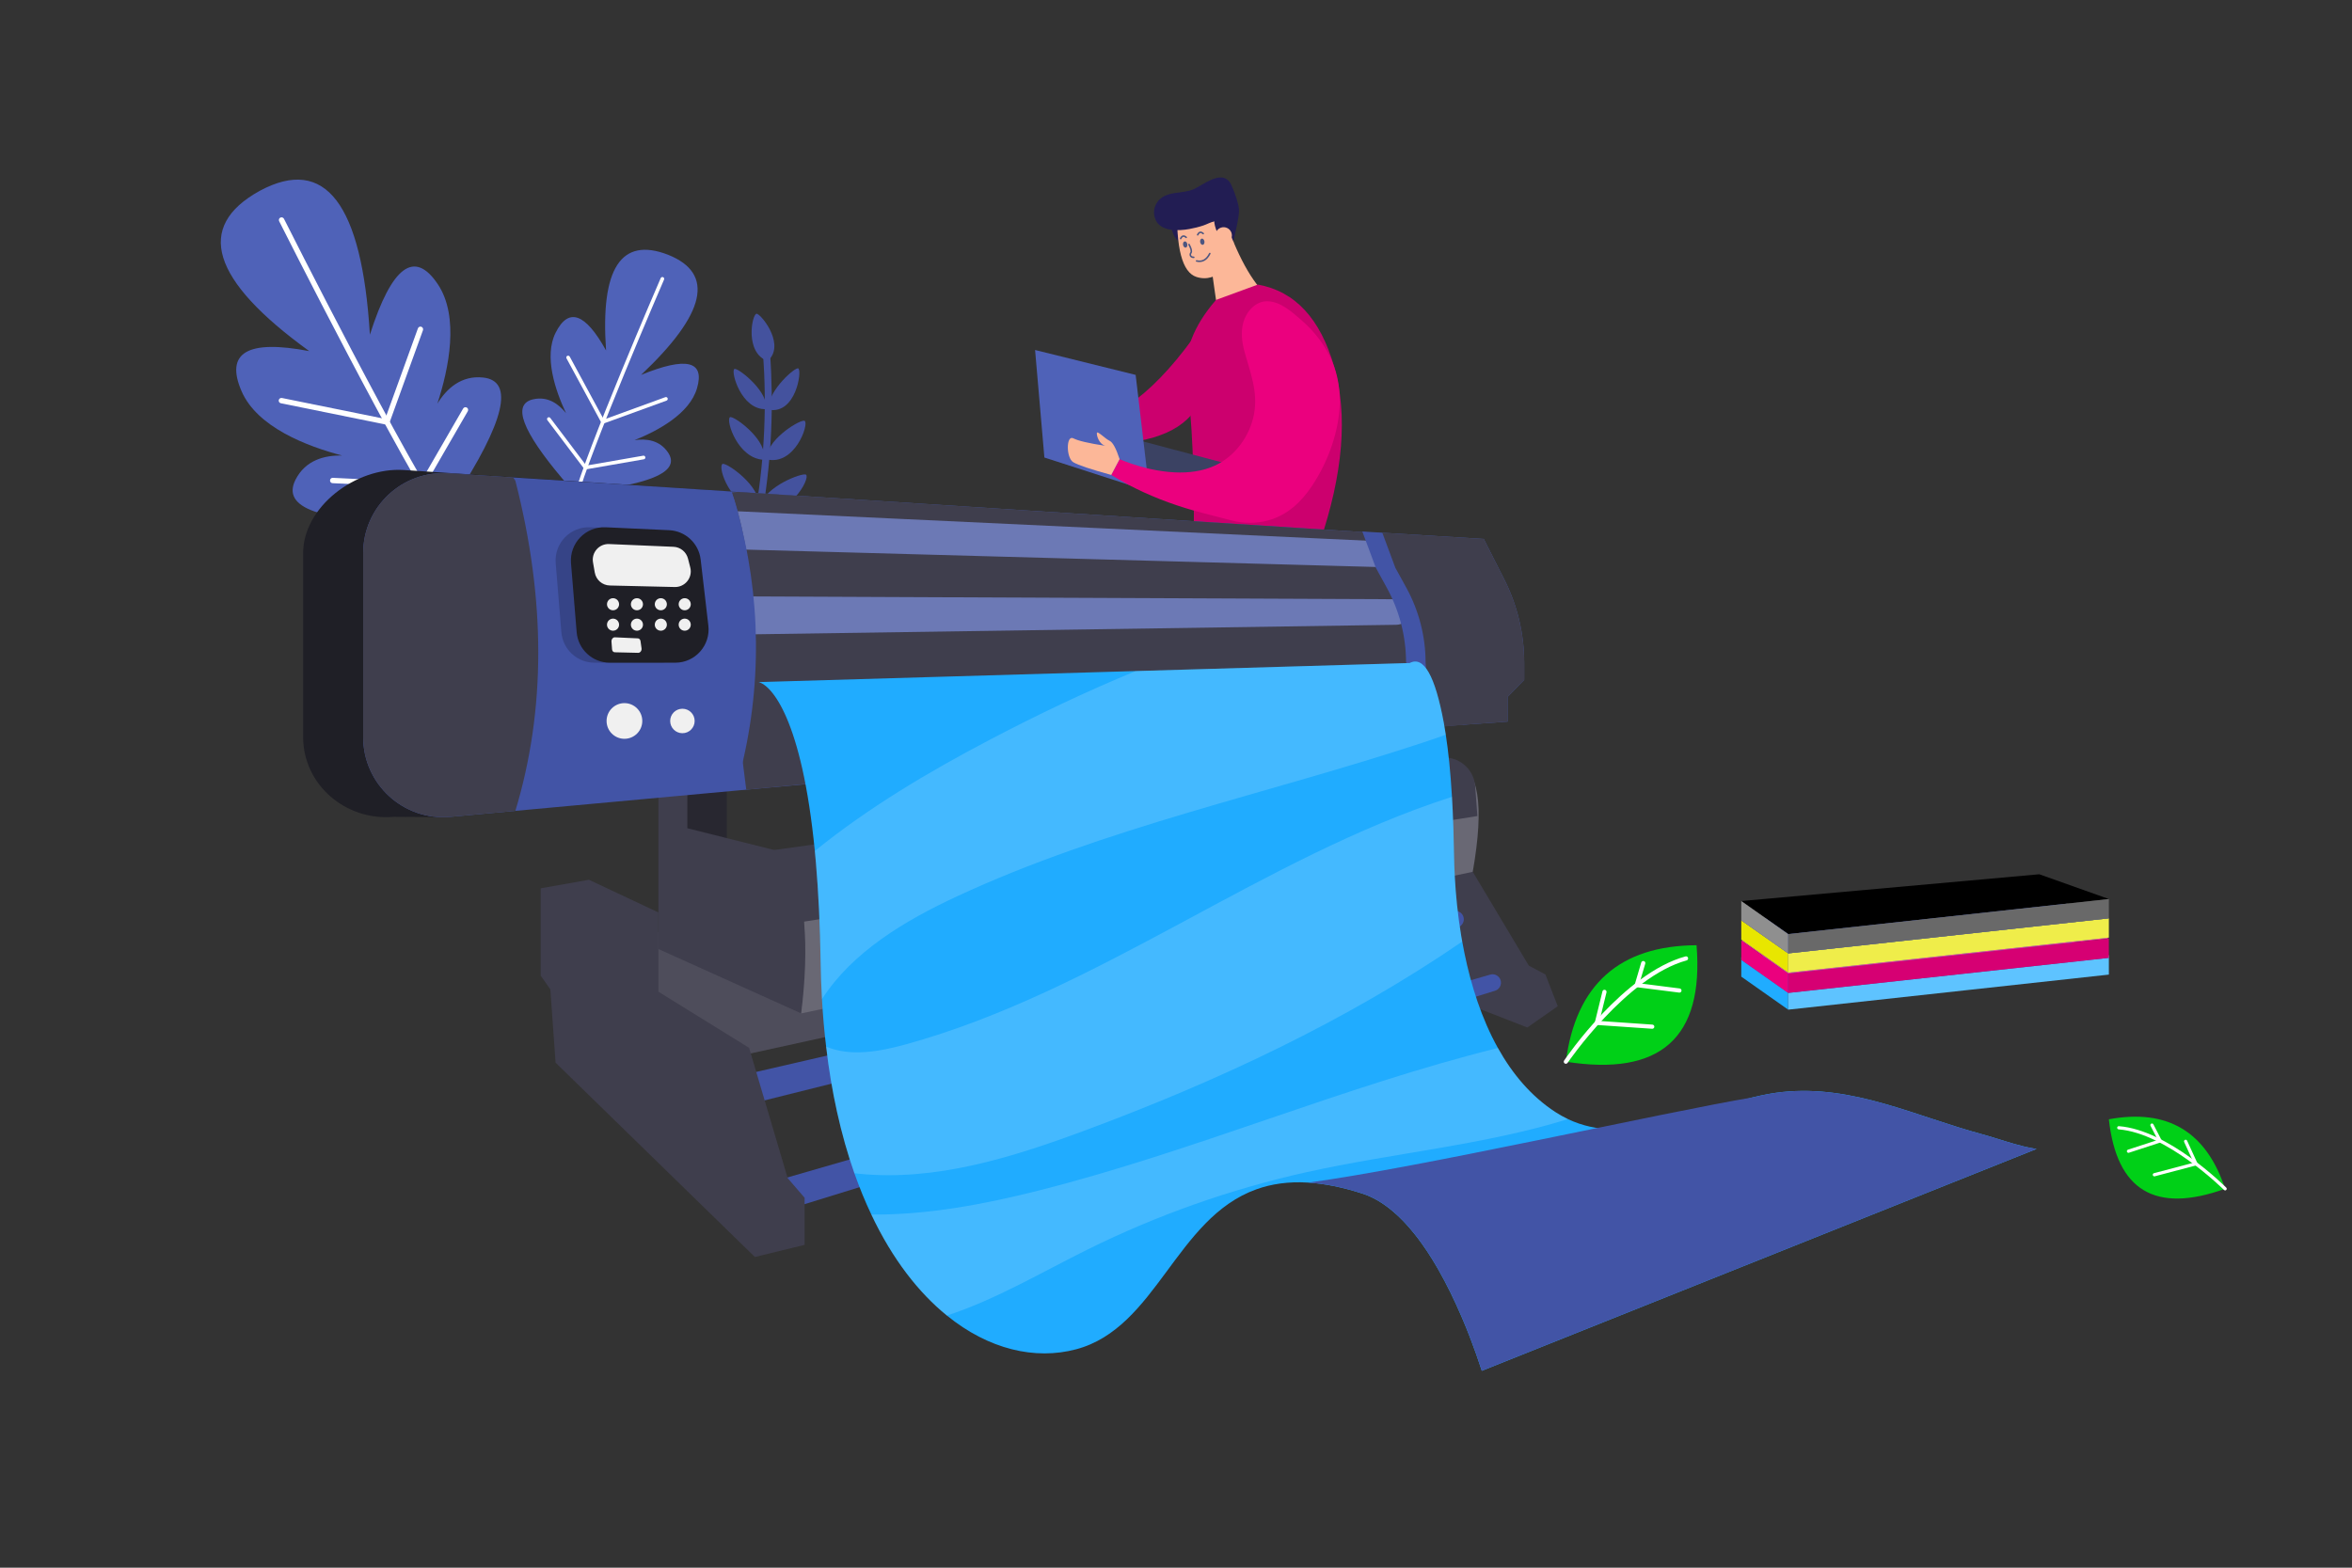 <svg version="1.2" baseProfile="tiny-ps" xmlns="http://www.w3.org/2000/svg" viewBox="0 0 1500 1000" width="1500" height="1000">
	<rect x="0" y="0" width="1500" height="1000" fill="#333333" stroke="none"/>
	<title>5133184-ai</title>
	<style>
		tspan { white-space:pre }
		.shp0 { fill: #cc006e } 
		.shp1 { fill: #221d53 } 
		.shp2 { fill: #fcb798 } 
		.shp3 { fill: #4d5681 } 
		.shp4 { fill: none;stroke: #4d5681;stroke-linecap:round;stroke-linejoin:round;stroke-width: 0.984 } 
		.shp5 { fill: #3b4263 } 
		.shp6 { fill: #4f62b8 } 
		.shp7 { fill: #eb007e } 
		.shp8 { fill: #ffffff } 
		.shp9 { fill: #44529e } 
		.shp10 { fill: #4e4d5b } 
		.shp11 { fill: #282730 } 
		.shp12 { fill: #3f3e4d } 
		.shp13 { fill: #4254a6 } 
		.shp14 { fill: #696874 } 
		.shp15 { fill: #1f1f26 } 
		.shp16 { fill: #6c79b5 } 
		.shp17 { fill: #364487 } 
		.shp18 { fill: #f0f0f0 } 
		.shp19 { fill: #20acff } 
		.shp20 { opacity: 0.161;fill: #ffffff } 
		.shp21 { fill: #00d017 } 
		.shp22 { fill: #1c99e3 } 
		.shp23 { fill: #5ec3ff } 
		.shp24 { fill: #f03d9d } 
		.shp25 { fill: #d60073 } 
		.shp26 { fill: #dedc00 } 
		.shp27 { fill: #e8e600 } 
		.shp28 { fill: #efed4a } 
		.shp29 { fill: #000000 } 
		.shp30 { fill: #8f8f8f } 
		.shp31 { fill: #696969 } 
	</style>
	<g id="BACKGROUND">
	</g>
	<g id="OBJECTS">
		<g id="&lt;Group&gt;">
			<path id="&lt;Path&gt;" class="shp0" d="M771.56 200.13C743.28 243.97 715.75 267.51 688.95 270.73L691.59 283.01C727.01 284.63 750.41 277.69 761.77 262.21C773.13 246.73 776.39 226.04 771.56 200.13Z" />
			<g id="&lt;Group&gt;">
				<path id="&lt;Path&gt;" class="shp1" d="M746.8 139.57C746.64 147.53 748.82 152.66 753.33 154.95L753.33 137.56L746.8 139.57Z" />
				<g id="&lt;Group&gt;">
					<path id="&lt;Path&gt;" class="shp2" d="M750.78 130.02C749.88 158.19 753.96 173.73 763.03 176.65C776.63 181.04 787.1 166.96 786.83 156.56C786.57 146.17 780.11 129.36 770.88 127.39C764.72 126.07 758.02 126.95 750.78 130.02Z" />
					<path id="&lt;Path&gt;" class="shp1" d="M749.49 123.09C753.44 122.48 757.58 122.27 761.16 120.73C766.87 118.28 777.9 108.88 783.71 115.5C784.95 116.91 785.66 118.7 786.34 120.44C787.97 124.61 789.6 128.88 790.15 133.35C790.67 137.55 787.1 151.41 786.24 155.47C784.64 157.64 783.27 153.59 780.07 151.89C778.51 151.06 776.73 148.76 775.88 147.23C775.59 146.71 773.81 141.33 774.68 141.17C772.14 141.63 769.82 143.04 767.38 143.85C764.47 144.82 761.46 145.55 758.44 146.1C751.81 147.31 740.64 147.83 737.14 140.55C734.61 135.27 736.32 129.23 741.12 125.93C743.57 124.25 746.47 123.56 749.49 123.09Z" />
					<g id="&lt;Group&gt;">
						<g id="&lt;Group&gt;">
							<path id="&lt;Path&gt;" class="shp3" d="M768.13 153.96C768.31 155.06 767.85 156.05 767.09 156.17C766.34 156.3 765.59 155.51 765.41 154.41C765.23 153.31 765.69 152.32 766.44 152.2C767.19 152.08 767.95 152.87 768.13 153.96Z" />
							<path id="&lt;Path&gt;" class="shp3" d="M757.22 155.75C757.4 156.85 756.94 157.84 756.19 157.96C755.44 158.08 754.68 157.29 754.5 156.2C754.32 155.1 754.78 154.11 755.54 153.99C756.29 153.86 757.04 154.65 757.22 155.75Z" />
							<path id="&lt;Path&gt;" class="shp4" d="M763.13 166.45C766.74 167.32 769.55 165.74 771.56 161.73" />
							<path id="&lt;Path&gt;" class="shp4" d="M758.32 155.97C759.72 158.61 760.12 160.36 759.52 161.23C758.62 162.53 759.22 164.16 761.33 164.15" />
						</g>
						<g id="&lt;Group&gt;">
							<path id="&lt;Path&gt;" class="shp4" d="M752.97 152.19C753.85 150.37 755.03 150.11 756.49 151.41" />
							<path id="&lt;Path&gt;" class="shp4" d="M763.82 149.78C764.71 147.96 765.88 147.7 767.35 149" />
						</g>
					</g>
				</g>
				<g id="&lt;Group&gt;">
					<g id="&lt;Group&gt;">
						<g id="&lt;Group&gt;">
							<path id="&lt;Path&gt;" class="shp2" d="M815.16 193.7C804.32 188.01 794.26 173.51 784.98 150.2L772.58 170.49C772.7 171.36 772.85 172.49 773.05 173.88C773.46 176.94 774.11 181.65 774.82 186.48C775.55 191.67 776.36 196.99 776.99 200.55C778.59 209.78 821.36 196.96 815.16 193.7Z" />
							<path id="&lt;Path&gt;" class="shp0" d="M775.52 191.32L802.21 181.53C825.87 185.76 842.09 203.22 850.87 233.93C859.65 264.64 856.62 301.95 841.76 345.85L761.32 343.23C761.81 302.07 760.3 267.99 756.81 241C754.69 224.71 760.93 208.15 775.52 191.32Z" />
						</g>
						<g id="&lt;Group&gt;">
							<g id="&lt;Group&gt;">
								<path id="&lt;Path&gt;" class="shp5" d="M733.02 312.72L789.19 297.55L716.66 278.32L666.06 291.82L733.02 312.72Z" />
							</g>
							<g id="&lt;Group&gt;">
								<path id="&lt;Path&gt;" class="shp6" d="M724.27 239.14L733.02 313.49L666.06 291.82L660.13 223.26L724.27 239.14Z" />
							</g>
						</g>
					</g>
					<g id="&lt;Group&gt;">
						<g id="&lt;Group&gt;">
							<path id="&lt;Path&gt;" class="shp7" d="M849.46 283.99C846.32 293.33 841.9 302.21 836.74 309.95C829.87 320.25 821.05 328.57 808.84 331.94C801.21 334.04 793.03 334.02 785.4 331.97C777.44 329.83 769.35 327.94 761.38 325.69C746.9 321.6 732.77 316.15 719.46 309.11C719.05 308.88 718.64 308.66 718.22 308.43C714.95 306.68 711.77 304.85 708.69 302.95L714.03 292.87C714.4 293.05 714.93 293.27 715.61 293.54C716.22 293.79 716.97 294.1 717.91 294.46C718.98 294.87 720.25 295.33 721.7 295.82C728.25 298.05 738.38 300.82 749.23 301.31C757.8 301.72 766.82 300.7 774.96 296.92C787.86 290.91 797.18 277.98 799.76 264.1C802.38 249.96 797.44 237.89 793.77 224.65C792.05 218.45 791.21 211.8 792.94 205.6C794.87 198.7 800.81 191.92 808.47 192.16C816.77 192.43 823.91 198.97 829.85 204.09C838.37 211.42 845.42 220.57 849.74 230.98C856.81 248 855.23 266.81 849.46 283.99Z" />
						</g>
					</g>
					<path id="&lt;Path&gt;" class="shp2" d="M714.03 292.87C711.77 286 709.65 282.1 707.66 281.18C704.69 279.79 699.73 274.44 699.53 276.22C699.34 278 700.92 283.2 704.89 284.37C694.37 282.77 687.58 281.18 684.51 279.59C679.9 277.21 679.8 292.08 684.51 294.86C687.65 296.71 695.71 299.4 708.69 302.95L714.03 292.87Z" />
				</g>
				<path id="&lt;Path&gt;" class="shp2" d="M775.41 151.99C776.4 154.73 779.43 156.14 782.16 155.15C784.9 154.16 786.32 151.14 785.33 148.4C784.34 145.67 781.32 144.25 778.58 145.24C775.84 146.23 774.42 149.25 775.41 151.99Z" />
			</g>
		</g>
		<g id="&lt;Group&gt;">
			<g id="&lt;Group&gt;">
				<g id="&lt;Group&gt;">
					<path id="&lt;Path&gt;" class="shp6" d="M165.66 121.72C207.41 99.25 230.82 129.84 235.9 213.49C249.89 169.69 264.35 158.99 279.27 181.37C293.09 202.13 286.21 235.21 278.94 257.47C284.84 247.89 294.09 239.34 308.09 240.82C328.14 242.94 322.02 268.79 289.7 318.38L280.65 332.87L263.59 332.62C204.4 332.91 179.35 324.05 188.44 306.05C194.77 293.49 206.98 290.34 218.22 290.57C195.58 284.63 164.04 272.48 154.09 249.61C143.36 224.95 157.73 216.4 197.22 223.97C134.67 178.72 124.15 144.63 165.66 121.72Z" />
				</g>
				<g id="&lt;Group&gt;">
					<g id="&lt;Group&gt;">
						<path id="&lt;Path&gt;" class="shp8" d="M284.6 336.78C285.17 337.14 285.92 337.14 286.51 336.72C287.27 336.17 287.45 335.1 286.9 334.33C261.08 298.39 181.89 141.15 181.1 139.56C180.67 138.73 179.64 138.38 178.79 138.8C177.95 139.23 177.61 140.26 178.03 141.1C178.83 142.69 258.14 300.18 284.11 336.33C284.25 336.52 284.41 336.66 284.6 336.78Z" />
					</g>
				</g>
				<g id="&lt;Group&gt;">
					<g id="&lt;Group&gt;">
						<path id="&lt;Path&gt;" class="shp8" d="M178.56 257C178.73 257.11 178.92 257.18 179.13 257.23L246.4 270.88C247.23 271.05 248.06 270.58 248.35 269.78L269.75 210.63C270.07 209.74 269.59 208.75 268.72 208.43C267.83 208.11 266.85 208.57 266.53 209.47L245.63 267.22L179.81 253.87C178.88 253.68 177.98 254.28 177.79 255.21C177.64 255.93 177.97 256.63 178.56 257Z" />
					</g>
				</g>
				<g id="&lt;Group&gt;">
					<g id="&lt;Group&gt;">
						<path id="&lt;Path&gt;" class="shp8" d="M211.28 307.95C211.52 308.1 211.8 308.19 212.1 308.21L269.11 311.01C269.75 311.04 270.35 310.71 270.68 310.16L298.34 262.32C298.81 261.5 298.52 260.39 297.71 259.98C296.89 259.5 295.84 259.78 295.37 260.6L268.23 307.54L212.27 304.79C211.33 304.74 210.52 305.47 210.48 306.41C210.45 307.05 210.77 307.63 211.28 307.95Z" />
					</g>
				</g>
			</g>
			<g id="&lt;Group&gt;">
				<g id="&lt;Group&gt;">
					<path id="&lt;Path&gt;" class="shp6" d="M426.08 162.51C455.99 174.48 450.25 200.02 408.85 239.14C437.79 227.34 449.67 230.21 444.5 247.74C439.71 264 419.46 274.84 404.68 280.75C412.25 279.65 420.74 280.74 426.07 288.68C433.71 300.07 417.56 308.14 377.62 312.91L366.12 314.51L358.81 305.51C332.86 274.77 326.55 257.85 339.9 254.74C349.22 252.57 356.17 257.56 360.96 263.52C354.19 249.12 346.77 227.39 354.35 212.23C362.54 195.88 373.26 199.65 386.52 223.54C382.85 171.2 396.03 150.85 426.08 162.51Z" />
				</g>
				<g id="&lt;Group&gt;">
					<path id="&lt;Path&gt;" class="shp8" d="M365.8 318.27C365.86 318.72 366.19 319.12 366.66 319.24C367.29 319.4 367.92 319.02 368.08 318.4C375.56 289.28 423.02 179.44 423.5 178.34C423.75 177.75 423.49 177.06 422.9 176.8C422.31 176.55 421.62 176.82 421.36 177.41C420.88 178.52 373.35 288.52 365.83 317.82C365.79 317.97 365.78 318.12 365.8 318.27Z" />
				</g>
				<g id="&lt;Group&gt;">
					<path id="&lt;Path&gt;" class="shp8" d="M361.17 228.21C361.19 228.34 361.23 228.48 361.3 228.6L383.51 269.63C383.78 270.13 384.39 270.36 384.93 270.16L425.1 255.54C425.7 255.32 426.01 254.64 425.79 254.04C425.57 253.44 424.91 253.13 424.3 253.35L385.08 267.63L363.35 227.49C363.04 226.93 362.34 226.72 361.77 227.02C361.33 227.26 361.11 227.74 361.17 228.21Z" />
				</g>
				<g id="&lt;Group&gt;">
					<path id="&lt;Path&gt;" class="shp8" d="M348.87 267.48C348.9 267.67 348.97 267.86 349.1 268.02L372.48 298.96C372.75 299.31 373.18 299.48 373.61 299.41L410.61 292.98C411.25 292.87 411.7 292.23 411.56 291.63C411.45 290.99 410.85 290.57 410.21 290.68L373.91 296.99L350.95 266.62C350.57 266.1 349.84 266 349.32 266.39C348.97 266.65 348.81 267.07 348.87 267.48Z" />
				</g>
			</g>
			<g id="&lt;Group&gt;">
				<g id="&lt;Group&gt;">
					<g id="&lt;Group&gt;">
						<path id="&lt;Path&gt;" class="shp9" d="M456.87 420.97C457.85 421.11 458.84 420.58 459.24 419.62C485.21 357.5 495.93 292.03 491.08 225.05C490.99 223.82 489.92 222.9 488.69 222.98C487.47 223.07 486.54 224.14 486.63 225.37C491.42 291.65 480.82 356.43 455.12 417.9C454.64 419.04 455.18 420.34 456.32 420.82C456.5 420.9 456.69 420.95 456.87 420.97Z" />
					</g>
					<g id="&lt;Group&gt;">
						<g id="&lt;Group&gt;">
							<path id="&lt;Path&gt;" class="shp9" d="M458.66 414.04C440.72 409.76 428.89 380.96 433.38 379.08C436.06 377.95 464.56 397.07 459.57 411.97L458.66 414.04Z" />
						</g>
						<g id="&lt;Group&gt;">
							<path id="&lt;Path&gt;" class="shp9" d="M468.49 385.44C450.57 382.31 439.82 354.62 443.87 352.66C446.43 351.43 472.93 369.04 469.23 383.32L468.49 385.44Z" />
						</g>
						<g id="&lt;Group&gt;">
							<path id="&lt;Path&gt;" class="shp9" d="M477.82 355.12C460.11 352.18 450.32 326.47 454.06 324.37C456.4 323.05 481.04 339.53 478.38 352.95L477.82 355.12Z" />
						</g>
						<g id="&lt;Group&gt;">
							<path id="&lt;Path&gt;" class="shp9" d="M483.49 324.83C466.13 323.09 457.45 298.07 460.75 295.96C462.95 294.56 485.44 310.12 483.87 322.63L483.49 324.83Z" />
						</g>
						<g id="&lt;Group&gt;">
							<path id="&lt;Path&gt;" class="shp9" d="M487.06 293.28C470.48 292.58 462.75 268.05 465.52 266.12C467.43 264.79 487.85 279.28 487.27 291.05L487.06 293.28Z" />
						</g>
						<g id="&lt;Group&gt;">
							<path id="&lt;Path&gt;" class="shp9" d="M488.52 261C472.79 261.54 465.97 237.22 468.3 235.39C470.02 234.05 488.3 248.19 488.55 258.76L488.52 261Z" />
						</g>
						<g id="&lt;Group&gt;">
							<path id="&lt;Path&gt;" class="shp9" d="M489.79 230.37C474.88 225.37 479.41 200.98 482.4 200.14C484.61 199.52 500.06 217.93 491.08 228.74L489.79 230.37Z" />
						</g>
						<g id="&lt;Group&gt;">
							<path id="&lt;Path&gt;" class="shp9" d="M459.3 415.38C477.69 424 506.08 405.71 503.52 401.69C502.14 399.54 467.13 398.86 460.17 413.25L459.3 415.38Z" />
						</g>
						<g id="&lt;Group&gt;">
							<path id="&lt;Path&gt;" class="shp9" d="M469.5 386.97C487.95 394.62 511.75 373.68 509.02 370.06C507.46 368 475.51 370.79 470.19 384.81L469.5 386.97Z" />
						</g>
						<g id="&lt;Group&gt;">
							<path id="&lt;Path&gt;" class="shp9" d="M479.31 356.15C497.48 363.52 516.6 339.37 513.92 336.34C512.23 334.43 483.7 340.58 479.82 353.94L479.31 356.15Z" />
						</g>
						<g id="&lt;Group&gt;">
							<path id="&lt;Path&gt;" class="shp9" d="M484.6 325.17C502.85 330.41 516.89 305.5 514.09 302.82C512.31 301.12 487.4 310.32 484.94 322.94L484.6 325.17Z" />
						</g>
						<g id="&lt;Group&gt;">
							<path id="&lt;Path&gt;" class="shp9" d="M489.06 293.04C506.83 297.17 515.98 270.76 513.24 268.5C511.3 266.9 490.43 279.25 489.21 290.78L489.06 293.04Z" />
						</g>
						<g id="&lt;Group&gt;">
							<path id="&lt;Path&gt;" class="shp9" d="M490.45 261.39C507.53 264.31 511.59 236.67 509.14 235.02C507.33 233.8 490.61 248.6 490.42 259.12L490.45 261.39Z" />
						</g>
					</g>
				</g>
			</g>
		</g>
		<g id="&lt;Group&gt;">
			<g id="&lt;Group&gt;">
				<path id="&lt;Path&gt;" class="shp10" d="M451.9 677.85L928.84 573.3L387.11 595.92L394.82 646.43L451.9 677.85Z" />
				<path id="&lt;Path&gt;" class="shp11" d="M463.49 486.81L463.49 581.03L425.25 554.44L420.79 486.81L463.49 486.81Z" />
				<path id="&lt;Path&gt;" class="shp12" d="M822.64 538.81L834.72 569.94L841.17 574.24L848.99 606.73L974.05 655.41L993.46 641.86L985.6 621.59L975 615.94L939.26 556.11L888.12 557.18L874.88 523.02L839.48 520.55L822.64 538.81Z" />
				<path id="&lt;Path&gt;" class="shp13" d="M953.46 631.98L513.16 768.1L499.63 751.81L950.39 621.69C953.17 620.88 956.09 622.43 956.99 625.19C957.91 628.04 956.33 631.1 953.46 631.98Z" />
				<path id="&lt;Path&gt;" class="shp13" d="M929.77 591.54L481.72 703.38L475.93 685.22L926.69 581.25C929.48 580.44 932.4 581.99 933.29 584.75C934.22 587.6 932.63 590.66 929.77 591.54Z" />
				<path id="&lt;Path&gt;" class="shp12" d="M419.9 500.18L419.9 605.36L510.97 646.43C516.78 606.05 513.91 572.03 502.35 544.37L438.36 528.32L438.36 500.18L419.9 500.18Z" />
				<path id="&lt;Path&gt;" class="shp11" d="M855.84 448.06L855.84 540.28L939.26 556.11C941.97 534.16 938.26 511.06 928.13 486.81L872.03 472.74L872.03 448.06L855.84 448.06Z" />
				<path id="&lt;Path&gt;" class="shp14" d="M502.35 544.37L928.13 486.81C943.05 490.13 946.76 513.23 939.26 556.11L510.97 646.43C516.34 602.83 513.47 568.81 502.35 544.37Z" />
				<path id="&lt;Path&gt;" class="shp12" d="M513.16 764.06L513.16 794.07L481.43 801.82L354.32 677.86L350.99 631.11L344.84 622.36L344.84 566.63L375.61 561.19L419.9 582.03L419.9 632.59L477.74 668.39L502.35 751.52L513.16 764.06Z" />
				<path id="&lt;Path&gt;" class="shp12" d="M512.17 587.98L942.2 520.55L940.81 501.5C939.97 490.12 929.7 481.82 918.4 483.38L493.68 542.2L512.17 587.98Z" />
				<path id="&lt;Path&gt;" class="shp15" d="M284.66 521.27L251.2 521.05C220.14 523.8 193.34 500.27 193.34 470.25L193.34 352.79C193.34 323.33 226.82 297.91 257.37 299.8L883.17 341.09C910.97 342.81 932.64 364.94 932.78 391.74L932.89 414.01C933.03 440.48 312.05 518.85 284.66 521.27Z" />
				<path id="&lt;Path&gt;" class="shp13" d="M943.24 414.01C943.37 440.48 923.25 462.64 896.9 465.06L328.68 517.24L287.3 521.05C257.42 523.8 231.62 500.27 231.62 470.25L231.62 352.79C231.62 323.33 256.51 299.99 285.92 301.89L327.32 304.55L470.43 313.76L895.4 341.09C901.99 341.51 908.21 343.18 913.86 345.85C931.17 353.99 943.02 371.54 943.13 391.73L943.24 414.01Z" />
				<path id="&lt;Path&gt;" class="shp12" d="M924.85 394.61L909.73 429.75L478.61 448.06C482.55 406.94 479.68 373.68 475.75 350.58C474.03 340.38 472.1 332.16 470.47 326.13C469.04 320.88 467.79 316.87 466.71 314.09L470.43 313.76L895.4 341.09C901.99 341.51 908.21 343.18 913.86 345.85L917.87 353.77L924.85 394.61Z" />
				<path id="&lt;Path&gt;" class="shp16" d="M886.31 361.91L475.75 350.58C474.03 340.38 472.1 332.16 470.47 326.13L887.03 345.62C888.49 345.69 889.89 346.09 891.11 346.77C892.33 347.45 893.38 348.4 894.13 349.57C897.71 355.09 893.27 362.1 886.31 361.91Z" />
				<path id="&lt;Path&gt;" class="shp16" d="M890.43 398.55L479.75 404.63C477.6 394.51 475.32 386.38 473.44 380.42L890.45 382.25C891.91 382.25 893.33 382.6 894.58 383.22C895.83 383.85 896.91 384.75 897.71 385.89C901.53 391.25 897.39 398.45 890.43 398.55Z" />
				<path id="&lt;Path&gt;" class="shp12" d="M475.93 503.73L513.16 500.18L523.38 460.31L511.36 449.51L483.8 444.56L469.66 454.1L475.93 503.73Z" />
				<path id="&lt;Path&gt;" class="shp13" d="M972.06 422.75L972.06 433.65L961.48 444.55L961.48 460.31L912.42 463.79L900.02 464.67L896.72 422.73C896.72 406.01 892.5 389.59 884.46 374.95L877.42 362.11L868.82 339.03L881.58 339.81L946.26 343.77L959.32 369.53C967.7 386.01 972.06 404.25 972.06 422.75Z" />
				<path id="&lt;Path&gt;" class="shp12" d="M972.06 422.75L972.06 433.65L961.48 444.55L961.48 460.31L912.42 463.79L909.18 422.71C909.18 406.03 904.96 389.59 896.92 374.93L889.86 362.11L881.58 339.81L946.26 343.77L959.32 369.53C967.7 386.01 972.06 404.25 972.06 422.75Z" />
				<path id="&lt;Path&gt;" class="shp12" d="M483.8 444.56L896.72 422.72C920.51 432.89 932.57 446.1 932.89 462.34L513.16 500.18C510.42 467.19 500.64 448.65 483.8 444.56Z" />
				<path id="&lt;Path&gt;" class="shp13" d="M466.53 313.5L466.72 314.09C484.37 369.18 486.91 428 474.06 484.41L469.66 503.73" />
				<path id="&lt;Path&gt;" class="shp12" d="M328.68 517.24L287.3 521.05C257.42 523.8 231.62 500.27 231.62 470.25L231.62 352.79C231.62 323.33 256.51 299.99 285.92 301.89L327.32 304.55L328.68 306.66C348.15 382.61 348.15 452.81 328.68 517.24Z" />
				<g id="&lt;Group&gt;">
					<path id="&lt;Path&gt;" class="shp17" d="M420.93 422.72L379.15 422.72C368.11 422.72 358.91 414.25 358.01 403.25L354.4 359.26C353.35 346.52 363.74 335.75 376.51 336.34L417 338.2C427.38 338.68 435.89 346.61 437.09 356.93L442 399.06C443.46 411.66 433.61 422.72 420.93 422.72Z" />
					<path id="&lt;Path&gt;" class="shp15" d="M430.69 422.72L388.91 422.72C377.87 422.72 368.67 414.25 367.77 403.25L364.16 359.26C363.11 346.52 373.5 335.75 386.27 336.34L426.76 338.2C437.14 338.68 445.65 346.61 446.85 356.93L451.76 399.06C453.22 411.66 443.37 422.72 430.69 422.72Z" />
				</g>
				<g id="&lt;Group&gt;">
					<path id="&lt;Path&gt;" class="shp18" d="M430.31 374.45L388.93 373.48C384.16 373.37 380.14 369.91 379.32 365.21L378.19 358.73C377.1 352.45 382.09 346.77 388.45 347.04L429.51 348.79C433.9 348.97 437.66 352.02 438.76 356.28L440.22 361.99C441.87 368.4 436.93 374.61 430.31 374.45Z" />
					<path id="&lt;Path&gt;" class="shp18" d="M407.01 416.43L392.07 416.08C391.14 416.06 390.42 415.27 390.34 414.19L389.97 409.23C389.87 407.78 390.94 406.47 392.17 406.53L406.82 407.2C407.67 407.24 408.35 407.94 408.49 408.92L409.15 413.56C409.37 415.03 408.3 416.46 407.01 416.43Z" />
					<g id="&lt;Group&gt;">
						<path id="&lt;Path&gt;" class="shp18" d="M394.82 385.44C394.82 387.57 393.1 389.29 390.97 389.29C388.84 389.29 387.11 387.57 387.11 385.44C387.11 383.31 388.84 381.58 390.97 381.58C393.1 381.58 394.82 383.31 394.82 385.44Z" />
						<path id="&lt;Path&gt;" class="shp18" d="M410.06 385.44C410.06 387.57 408.34 389.29 406.21 389.29C404.08 389.29 402.35 387.57 402.35 385.44C402.35 383.31 404.08 381.58 406.21 381.58C408.34 381.58 410.06 383.31 410.06 385.44Z" />
						<path id="&lt;Path&gt;" class="shp18" d="M425.3 385.44C425.3 387.57 423.57 389.29 421.45 389.29C419.32 389.29 417.59 387.57 417.59 385.44C417.59 383.31 419.32 381.58 421.45 381.58C423.57 381.58 425.3 383.31 425.3 385.44Z" />
						<path id="&lt;Path&gt;" class="shp18" d="M440.54 385.44C440.54 387.57 438.81 389.29 436.68 389.29C434.55 389.29 432.83 387.57 432.83 385.44C432.83 383.31 434.55 381.58 436.68 381.58C438.81 381.58 440.54 383.31 440.54 385.44Z" />
					</g>
					<g id="&lt;Group&gt;">
						<path id="&lt;Path&gt;" class="shp18" d="M394.82 398.47C394.82 400.6 393.1 402.32 390.97 402.32C388.84 402.32 387.11 400.6 387.11 398.47C387.11 396.34 388.84 394.61 390.97 394.61C393.1 394.61 394.82 396.34 394.82 398.47Z" />
						<path id="&lt;Path&gt;" class="shp18" d="M410.06 398.47C410.06 400.6 408.34 402.32 406.21 402.32C404.08 402.32 402.35 400.6 402.35 398.47C402.35 396.34 404.08 394.61 406.21 394.61C408.34 394.61 410.06 396.34 410.06 398.47Z" />
						<path id="&lt;Path&gt;" class="shp18" d="M425.3 398.47C425.3 400.6 423.57 402.32 421.45 402.32C419.32 402.32 417.59 400.6 417.59 398.47C417.59 396.34 419.32 394.61 421.45 394.61C423.57 394.61 425.3 396.34 425.3 398.47Z" />
						<path id="&lt;Path&gt;" class="shp18" d="M440.54 398.47C440.54 400.6 438.81 402.32 436.68 402.32C434.55 402.32 432.83 400.6 432.83 398.47C432.83 396.34 434.55 394.61 436.68 394.61C438.81 394.61 440.54 396.34 440.54 398.47Z" />
					</g>
				</g>
				<g id="&lt;Group&gt;">
					<path id="&lt;Path&gt;" class="shp18" d="M409.62 459.89C409.62 466.18 404.52 471.27 398.23 471.27C391.95 471.27 386.85 466.18 386.85 459.89C386.85 453.61 391.95 448.51 398.23 448.51C404.52 448.51 409.62 453.61 409.62 459.89Z" />
					<path id="&lt;Path&gt;" class="shp18" d="M443.02 459.89C443.02 464.2 439.53 467.7 435.22 467.7C430.9 467.7 427.41 464.2 427.41 459.89C427.41 455.58 430.9 452.09 435.22 452.09C439.53 452.09 443.02 455.58 443.02 459.89Z" />
				</g>
			</g>
			<g id="&lt;Group&gt;">
				<g id="&lt;Group&gt;">
					<path id="&lt;Path&gt;" class="shp19" d="M1298.84 732.87L945.04 874.41C944.06 871.43 942.96 868.13 941.7 864.55C941.5 863.97 941.3 863.37 941.06 862.77C940.2 860.33 939.28 857.81 938.28 855.21C938.04 854.55 937.78 853.89 937.52 853.23C937.28 852.57 937.02 851.89 936.76 851.23C936.46 850.49 936.16 849.71 935.84 848.93L935.12 847.07C934.62 845.89 934.14 844.71 933.64 843.51C933.56 843.33 933.5 843.17 933.42 842.99C932.92 841.79 932.4 840.57 931.88 839.35C927.66 829.57 922.76 819.35 917.18 809.61C916.92 809.15 916.64 808.69 916.38 808.23C914.5 805.01 912.56 801.83 910.52 798.75C910.22 798.31 909.92 797.87 909.64 797.43C907.9 794.81 906.08 792.27 904.22 789.81C903.6 789.01 902.96 788.19 902.34 787.41C901.4 786.21 900.42 785.03 899.44 783.89C899.12 783.51 898.8 783.13 898.46 782.75C898.06 782.29 897.64 781.81 897.2 781.35C896.76 780.85 896.32 780.37 895.86 779.89C895.48 779.49 895.1 779.07 894.7 778.67C894.06 778.01 893.42 777.37 892.76 776.73C892.24 776.21 891.7 775.71 891.18 775.23C890.2 774.31 889.2 773.43 888.2 772.59C887.48 771.97 886.76 771.39 886.02 770.81C885.58 770.45 885.1 770.09 884.64 769.77C884.24 769.45 883.82 769.15 883.42 768.87C883.2 768.71 882.98 768.55 882.76 768.41C882.22 768.03 881.7 767.67 881.16 767.33C880.62 766.97 880.08 766.63 879.54 766.31C879.12 766.05 878.68 765.79 878.24 765.55C878.08 765.45 877.9 765.37 877.74 765.27C877.18 764.95 876.62 764.65 876.06 764.37C875.58 764.13 875.12 763.89 874.66 763.69C874.42 763.55 874.18 763.45 873.92 763.33C872.8 762.83 871.68 762.35 870.54 761.95C869.96 761.73 869.4 761.53 868.84 761.35C855.96 757.19 844.54 754.99 834.32 754.35C821.6 753.57 810.72 755.23 801.2 758.67C749.78 777.15 737.62 847.03 686.3 860.69C660.12 867.65 630.58 860.83 603.9 839.17C585.88 824.57 569.16 803.21 555.7 774.75C551.8 766.55 548.18 757.77 544.88 748.37C540.64 736.33 536.92 723.29 533.82 709.27C530.94 696.25 528.58 682.37 526.86 667.61C525.68 657.89 524.8 647.79 524.22 637.31C523.78 629.73 523.5 621.97 523.38 613.99C523 589.85 521.94 568.87 520.38 550.65C520.16 547.99 519.92 545.37 519.66 542.83C511.38 458.31 492.06 437.21 483.8 435.09L724.34 428.05L899.08 422.93C907.99 418.24 915.23 430.96 920.8 461.09C921.24 463.47 921.66 465.99 922.06 468.65C923.7 479.27 925.06 492.31 926 508.29C926.18 511.11 926.32 513.99 926.46 516.99C926.84 525.13 927.12 533.99 927.26 543.61C927.44 554.75 928.04 565.91 929.2 577.01C929.9 583.83 930.82 590.61 931.96 597.37C932.14 598.45 932.34 599.53 932.54 600.61C932.98 603.05 933.44 605.51 933.96 607.97C938.16 628.47 944.86 649.77 955.3 668.49C964.42 684.85 976.38 699.27 992.08 709.45C994.68 711.13 997.3 712.59 999.96 713.85C1037.06 731.47 1079.3 709.29 1118.2 699.91C1118.22 699.91 1118.22 699.89 1118.24 699.89C1124.5 698.39 1130.66 697.19 1136.72 696.57C1182.12 691.85 1221.58 712.07 1264.28 723.57C1265.52 723.91 1266.8 724.27 1268.08 724.65C1272.02 725.81 1276.06 727.11 1280.18 728.37C1280.98 728.61 1281.8 728.85 1282.62 729.09C1283.08 729.23 1283.52 729.37 1283.98 729.49C1284.5 729.65 1285.04 729.79 1285.56 729.93C1287.12 730.39 1288.7 730.81 1290.28 731.19C1290.68 731.27 1291.06 731.37 1291.44 731.45C1292 731.59 1292.56 731.71 1293.1 731.83C1294.16 732.05 1295.22 732.27 1296.3 732.45C1296.66 732.53 1297 732.59 1297.36 732.63C1297.86 732.73 1298.34 732.79 1298.84 732.87Z" />
					<g id="&lt;Group&gt;">
						<path id="&lt;Path&gt;" class="shp13" d="M1297.36 732.64C1297.86 732.72 1298.34 732.79 1298.84 732.87L945.05 874.42C944.07 871.43 942.96 868.12 941.7 864.56C941.5 863.97 941.28 863.38 941.07 862.76C940.2 860.33 939.27 857.81 938.28 855.21C938.04 854.56 937.78 853.9 937.53 853.23C937.27 852.57 937.02 851.9 936.75 851.24C936.46 850.49 936.15 849.71 935.85 848.93C935.59 848.31 935.35 847.7 935.11 847.08C934.63 845.91 934.13 844.71 933.63 843.5C933.56 843.33 933.49 843.17 933.42 842.99C932.92 841.78 932.4 840.57 931.88 839.35C927.67 829.57 922.77 819.35 917.18 809.62C916.91 809.16 916.65 808.69 916.38 808.23C914.51 805.01 912.55 801.83 910.51 798.75C910.23 798.3 909.94 797.87 909.64 797.43C907.89 794.82 906.07 792.27 904.22 789.82C903.59 789 902.97 788.19 902.33 787.4C901.39 786.2 900.42 785.03 899.44 783.89C899.13 783.51 898.8 783.12 898.46 782.76C898.06 782.28 897.64 781.81 897.21 781.34C896.77 780.85 896.31 780.36 895.87 779.89C895.49 779.47 895.09 779.07 894.7 778.67C894.06 778.01 893.41 777.36 892.76 776.72C892.24 776.22 891.71 775.71 891.17 775.22C890.21 774.31 889.21 773.43 888.21 772.59C887.48 771.98 886.76 771.38 886.02 770.81C885.56 770.45 885.1 770.11 884.65 769.76C884.24 769.46 883.83 769.15 883.41 768.87C883.2 768.71 882.98 768.56 882.75 768.4C882.23 768.03 881.69 767.68 881.16 767.32C880.63 766.98 880.09 766.65 879.54 766.32C879.11 766.06 878.68 765.81 878.25 765.55C878.08 765.45 877.9 765.36 877.74 765.27C877.18 764.95 876.62 764.65 876.06 764.37C875.59 764.13 875.13 763.9 874.66 763.68C874.42 763.56 874.16 763.44 873.92 763.34C872.8 762.83 871.68 762.36 870.54 761.95C869.98 761.74 869.4 761.54 868.83 761.35C855.95 757.19 844.54 754.99 834.31 754.36C905.51 744.8 1059.18 709.86 1118.21 699.91C1118.22 699.91 1118.22 699.9 1118.23 699.9C1124.49 698.38 1130.67 697.2 1136.72 696.58C1182.12 691.86 1221.58 712.07 1264.28 723.56C1265.53 723.91 1266.8 724.26 1268.09 724.65C1272.02 725.8 1276.06 727.11 1280.19 728.36C1281 728.62 1281.81 728.86 1282.63 729.1C1283.07 729.24 1283.52 729.37 1283.98 729.49C1284.5 729.65 1285.03 729.8 1285.56 729.94C1287.12 730.38 1288.7 730.8 1290.28 731.19C1290.67 731.27 1291.06 731.38 1291.45 731.45C1292.01 731.59 1292.55 731.71 1293.1 731.82C1294.16 732.05 1295.23 732.27 1296.29 732.46C1296.65 732.52 1297.01 732.58 1297.36 732.64Z" />
					</g>
				</g>
				<g id="&lt;Group&gt;">
					<path id="&lt;Path&gt;" class="shp20" d="M999.96 713.85C946.34 730.51 888.66 735.41 833.42 747.67C785.14 758.41 738.18 774.97 693.86 796.91C664.14 811.63 635.26 828.89 603.9 839.17C585.88 824.57 569.16 803.21 555.7 774.75C591.46 775.03 627.54 768.25 662.42 759.43C761.54 734.39 856.16 693.13 955.3 668.49C964.42 684.85 976.38 699.27 992.08 709.45C994.68 711.13 997.3 712.59 999.96 713.85Z" />
					<path id="&lt;Path&gt;" class="shp20" d="M922.06 468.65C917.18 470.43 912.26 472.09 907.34 473.73C808.28 506.47 704.96 527.75 610.36 571.75C577.22 587.15 543.68 607.09 524.22 637.31C523.78 629.73 523.5 621.97 523.38 613.99C523 589.85 521.94 568.87 520.38 550.65C520.16 547.99 519.92 545.37 519.66 542.83C553.62 515.27 592.02 492.49 630.82 472.09C661.24 456.09 692.46 441.19 724.34 428.05L899.08 422.93C907.99 418.24 915.23 430.96 920.8 461.09C921.24 463.47 921.66 465.99 922.06 468.65Z" />
					<path id="&lt;Path&gt;" class="shp20" d="M932.54 600.61C858.36 651.43 776 689.93 691.56 721.23C645.38 738.35 596.74 753.63 547.74 748.71C546.78 748.61 545.84 748.51 544.88 748.37C540.64 736.33 536.92 723.29 533.82 709.27C530.94 696.25 528.58 682.37 526.86 667.61C542.32 674.15 560.88 670.81 577.46 666.25C700.68 632.39 804.54 547.25 926 508.29C926.18 511.11 926.32 513.99 926.46 516.99C926.84 525.13 927.12 533.99 927.26 543.61C927.44 554.75 928.04 565.91 929.2 577.01C929.9 583.83 930.82 590.61 931.96 597.37C932.14 598.45 932.34 599.53 932.54 600.61Z" />
				</g>
			</g>
		</g>
		<g id="&lt;Group&gt;">
			<g id="&lt;Group&gt;">
				<g id="&lt;Group&gt;">
					<path id="&lt;Path&gt;" class="shp21" d="M998.63 677.24C1005.03 628.01 1032.82 603.24 1081.99 602.94C1086.75 662 1058.97 686.76 998.63 677.24Z" />
				</g>
				<g id="&lt;Group&gt;">
					<path id="&lt;Path&gt;" class="shp8" d="M998.65 678.57C998.39 678.58 998.12 678.5 997.88 678.34C997.27 677.93 997.12 677.1 997.52 676.5C999.06 674.23 1035.59 620.85 1074.93 610.07C1075.65 609.88 1076.37 610.29 1076.56 611C1076.76 611.71 1076.34 612.44 1075.64 612.63C1037.24 623.16 1000.1 677.44 999.73 677.99C999.47 678.36 999.07 678.56 998.65 678.57Z" />
				</g>
				<g id="&lt;Group&gt;">
					<path id="&lt;Path&gt;" class="shp8" d="M1071.09 633.17C1071.03 633.17 1070.96 633.16 1070.9 633.16L1043.67 629.7C1043.29 629.65 1042.94 629.44 1042.73 629.11C1042.52 628.78 1042.46 628.38 1042.57 628L1046.72 613.94C1046.93 613.24 1047.68 612.84 1048.37 613.05C1049.08 613.25 1049.48 613.99 1049.27 614.7L1045.56 627.26L1071.24 630.52C1071.96 630.61 1072.48 631.28 1072.39 632.01C1072.3 632.67 1071.74 633.16 1071.09 633.17Z" />
				</g>
				<g id="&lt;Group&gt;">
					<path id="&lt;Path&gt;" class="shp8" d="M1053.76 656.23C1053.73 656.23 1053.69 656.24 1053.65 656.23L1018.32 653.8C1017.92 653.77 1017.57 653.57 1017.33 653.25C1017.1 652.93 1017.02 652.54 1017.12 652.16L1021.97 632.38C1022.14 631.67 1022.85 631.22 1023.58 631.41C1024.29 631.58 1024.72 632.3 1024.55 633.01L1020.08 651.25L1053.83 653.58C1054.56 653.63 1055.12 654.26 1055.06 655C1055.02 655.69 1054.44 656.22 1053.76 656.23Z" />
				</g>
			</g>
			<g id="&lt;Group&gt;">
				<g id="&lt;Group&gt;">
					<path id="&lt;Path&gt;" class="shp21" d="M1419.08 758.3C1407.06 721.83 1382.34 707.05 1344.94 713.97C1349.91 759.53 1374.62 774.31 1419.08 758.3Z" />
				</g>
				<g id="&lt;Group&gt;">
					<path id="&lt;Path&gt;" class="shp8" d="M1419.26 759.32C1419.46 759.28 1419.65 759.19 1419.81 759.03C1420.21 758.63 1420.21 757.98 1419.81 757.58C1418.31 756.08 1382.8 720.83 1351.34 718.36C1350.77 718.32 1350.28 718.74 1350.24 719.3C1350.19 719.87 1350.61 720.36 1351.18 720.41C1381.88 722.82 1417.99 758.67 1418.35 759.03C1418.6 759.28 1418.94 759.37 1419.26 759.32Z" />
				</g>
				<g id="&lt;Group&gt;">
					<path id="&lt;Path&gt;" class="shp8" d="M1357.62 735.35C1357.66 735.34 1357.71 735.33 1357.76 735.31L1377.94 728.73C1378.23 728.64 1378.46 728.42 1378.58 728.14C1378.69 727.87 1378.68 727.55 1378.54 727.28L1373.34 717.2C1373.08 716.7 1372.45 716.51 1371.95 716.76C1371.45 717.02 1371.25 717.64 1371.51 718.14L1376.16 727.15L1357.12 733.36C1356.58 733.54 1356.29 734.12 1356.46 734.66C1356.62 735.15 1357.12 735.44 1357.62 735.35Z" />
				</g>
				<g id="&lt;Group&gt;">
					<path id="&lt;Path&gt;" class="shp8" d="M1374.13 750.36C1374.16 750.35 1374.19 750.35 1374.22 750.34L1400.71 743.35C1401.01 743.27 1401.25 743.07 1401.38 742.8C1401.51 742.52 1401.51 742.21 1401.39 741.93L1394.83 727.61C1394.59 727.09 1393.99 726.86 1393.46 727.11C1392.95 727.34 1392.72 727.95 1392.96 728.47L1399.01 741.67L1373.7 748.35C1373.15 748.49 1372.82 749.06 1372.97 749.61C1373.1 750.12 1373.62 750.45 1374.13 750.36Z" />
				</g>
			</g>
		</g>
		<g id="&lt;Group&gt;">
			<g id="&lt;Group&gt;">
				<path id="&lt;Path&gt;" class="shp22" d="M1344.94 609.39L1140.43 631.75L1110.51 610.68L1300.57 593.59L1344.94 609.39Z" />
				<path id="&lt;Path&gt;" class="shp19" d="M1110.51 610.68L1110.51 622.98L1140.43 644.05L1140.43 631.75L1110.51 610.68Z" />
				<path id="&lt;Path&gt;" class="shp23" d="M1344.94 609.39L1344.94 621.68L1140.43 644.05L1140.43 631.75L1344.94 609.39Z" />
			</g>
			<g id="&lt;Group&gt;">
				<path id="&lt;Path&gt;" class="shp13" d="M1344.94 611L1140.43 633.37L1110.51 612.29L1300.57 595.21L1344.94 611Z" />
				<path id="&lt;Path&gt;" class="shp24" d="M1344.94 598.7L1140.43 621.07L1110.51 599.99L1300.57 582.91L1344.94 598.7Z" />
				<path id="&lt;Path&gt;" class="shp7" d="M1110.51 599.99L1110.51 612.29L1140.43 633.37L1140.43 621.07L1110.51 599.99Z" />
				<path id="&lt;Path&gt;" class="shp25" d="M1344.94 598.7L1344.94 611L1140.43 633.37L1140.43 621.07L1344.94 598.7Z" />
			</g>
			<g id="&lt;Group&gt;">
				<path id="&lt;Path&gt;" class="shp13" d="M1344.94 598.07L1140.43 620.44L1110.51 599.36L1300.57 582.28L1344.94 598.07Z" />
				<path id="&lt;Path&gt;" class="shp26" d="M1344.94 585.77L1140.43 608.14L1110.51 587.06L1300.57 569.98L1344.94 585.77Z" />
				<path id="&lt;Path&gt;" class="shp27" d="M1110.51 587.06L1110.51 599.36L1140.43 620.44L1140.43 608.14L1110.51 587.06Z" />
				<path id="&lt;Path&gt;" class="shp28" d="M1344.94 585.77L1344.94 598.07L1140.43 620.44L1140.43 608.14L1344.94 585.77Z" />
			</g>
			<g id="&lt;Group&gt;">
				<path id="&lt;Path&gt;" class="shp13" d="M1344.94 585.77L1140.43 608.14L1110.51 587.06L1300.57 569.98L1344.94 585.77Z" />
				<path id="&lt;Path&gt;" class="shp29" d="M1344.94 573.47L1140.43 595.84L1110.51 574.76L1300.57 557.68L1344.94 573.47Z" />
				<path id="&lt;Path&gt;" class="shp30" d="M1110.51 574.76L1110.51 587.06L1140.43 608.14L1140.43 595.84L1110.51 574.76Z" />
				<path id="&lt;Path&gt;" class="shp31" d="M1344.94 573.47L1344.94 585.77L1140.43 608.14L1140.43 595.84L1344.94 573.47Z" />
			</g>
		</g>
	</g>
</svg>